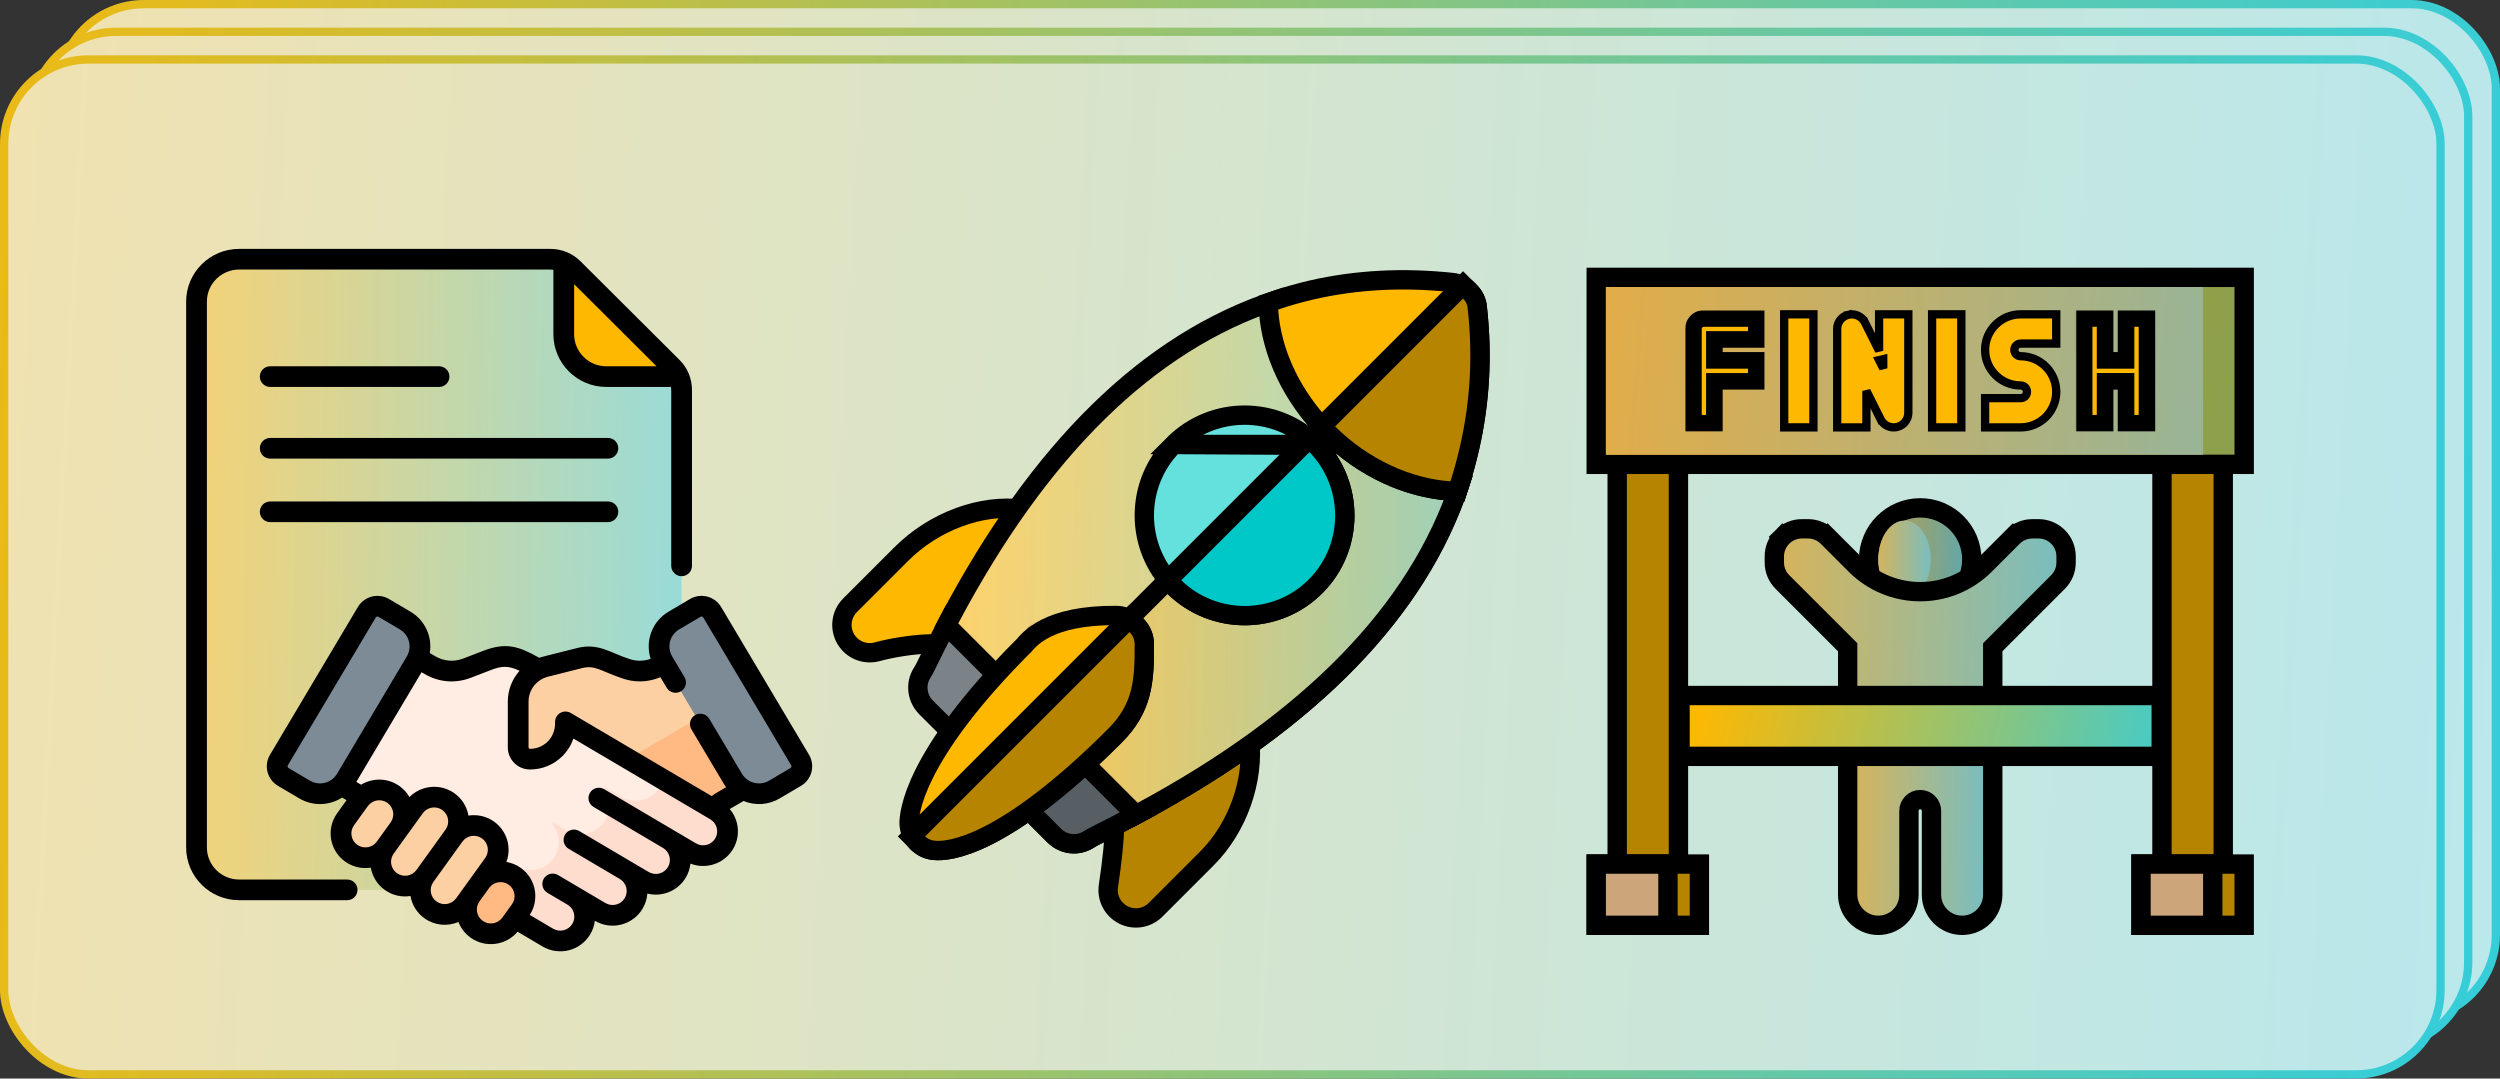 <svg width="904" height="390" viewBox="0 0 904 390" fill="none" xmlns="http://www.w3.org/2000/svg">
<rect x="0" y="0" width="904" height="390" fill="#333333" stroke="none"/>
<rect x="902.5" y="368.5" width="881" height="367" rx="30.5" transform="rotate(-180 902.5 368.5)" fill="#F3F3F3"/>
<rect x="902.5" y="368.5" width="881" height="367" rx="30.5" transform="rotate(-180 902.5 368.5)" fill="url(#paint0_linear_520_25)" fill-opacity="0.3"/>
<rect x="902.5" y="368.5" width="881" height="367" rx="30.5" transform="rotate(-180 902.5 368.5)" stroke="url(#paint1_linear_520_25)" stroke-width="3"/>
<rect x="892.5" y="378.5" width="881" height="367" rx="30.5" transform="rotate(-180 892.5 378.5)" fill="#F3F3F3"/>
<rect x="892.5" y="378.5" width="881" height="367" rx="30.5" transform="rotate(-180 892.5 378.5)" fill="url(#paint2_linear_520_25)" fill-opacity="0.3"/>
<rect x="892.5" y="378.5" width="881" height="367" rx="30.5" transform="rotate(-180 892.5 378.5)" stroke="url(#paint3_linear_520_25)" stroke-width="3"/>
<rect x="882.5" y="388.5" width="881" height="367" rx="30.5" transform="rotate(-180 882.5 388.5)" fill="#F3F3F3"/>
<rect x="882.5" y="388.5" width="881" height="367" rx="30.5" transform="rotate(-180 882.5 388.5)" fill="url(#paint4_linear_520_25)" fill-opacity="0.3"/>
<rect x="882.5" y="388.5" width="881" height="367" rx="30.5" transform="rotate(-180 882.5 388.5)" stroke="url(#paint5_linear_520_25)" stroke-width="3"/>
<path fill-rule="evenodd" clip-rule="evenodd" d="M71.046 109.047C71.046 100.582 77.934 93.721 86.432 93.721H199.033C202.125 93.721 205.09 94.944 207.275 97.121L243.065 132.771C245.251 134.948 246.479 137.901 246.479 140.981V306.465C246.479 314.929 239.59 321.79 231.093 321.79H86.432C77.934 321.79 71.046 314.929 71.046 306.465V109.047Z" fill="#E7ECF1"/>
<path fill-rule="evenodd" clip-rule="evenodd" d="M71.046 109.047C71.046 100.582 77.934 93.721 86.432 93.721H199.033C202.125 93.721 205.09 94.944 207.275 97.121L243.065 132.771C245.251 134.948 246.479 137.901 246.479 140.981V306.465C246.479 314.929 239.59 321.79 231.093 321.79H86.432C77.934 321.79 71.046 314.929 71.046 306.465V109.047Z" fill="url(#paint6_linear_520_25)" fill-opacity="0.5"/>
<path d="M243.065 132.77L207.275 97.121C206.279 96.128 205.12 95.337 203.861 94.767V120.845C203.861 129.309 210.75 136.171 219.247 136.171H245.429C244.856 134.918 244.061 133.763 243.065 132.77Z" fill="#FFB800"/>
<path d="M258.767 293.058L203.81 260.641C200.992 258.978 200.061 255.354 201.731 252.546C201.731 252.546 203.089 250.263 204.543 247.818L193.424 241.266C186.09 237.074 182.66 236.299 176.043 238.847L168.831 241.624C164.443 243.314 159.518 242.906 155.47 240.517L136.167 229.181L108.752 275.275L133.469 289.806C135.143 290.795 136.613 292.09 137.802 293.625L146.13 304.384C150.731 309.744 160.225 316.696 166.315 320.29L198.104 339.049C202.3 341.525 207.717 340.144 210.203 335.964C212.688 331.785 211.302 326.389 207.106 323.913L217.038 329.774C221.234 332.25 226.651 330.869 229.136 326.69C231.622 322.51 230.236 317.115 226.04 314.639L232.661 318.546C236.857 321.022 242.274 319.641 244.76 315.462C247.245 311.282 245.859 305.887 241.663 303.411L249.766 308.192C253.961 310.668 259.378 309.287 261.863 305.108C264.348 300.929 262.962 295.534 258.767 293.058Z" fill="#FFECE3"/>
<path d="M258.767 293.058L239.828 281.887C239.411 283.501 238.607 285.063 237.295 286.42C233.936 289.894 228.543 290.459 224.377 288.001L218.99 284.822C218.798 284.709 218.553 284.743 218.4 284.905C218.243 285.07 218.231 285.32 218.362 285.505C220.617 288.7 220.93 293.04 218.802 296.618C215.908 301.485 209.599 303.093 204.713 300.209L200.481 297.693C200.314 297.594 200.1 297.625 199.968 297.768C199.834 297.914 199.828 298.132 199.948 298.29C202.432 301.556 202.814 306.137 200.51 309.855C197.543 314.646 191.149 316.017 186.287 313.148L182.811 311.097C182.121 310.69 181.255 310.725 180.6 311.186C179.945 311.647 179.621 312.45 179.782 313.232C180.276 315.635 179.914 318.219 178.56 320.495C177.402 322.441 175.694 323.856 173.754 324.681L197.905 338.933C202.163 341.446 207.844 340.109 210.287 335.821C212.656 331.663 211.253 326.363 207.106 323.915L216.838 329.659C221.097 332.172 226.778 330.834 229.221 326.546C231.59 322.387 230.187 317.088 226.04 314.64L232.462 318.43C236.72 320.943 242.401 319.606 244.844 315.318C247.213 311.16 245.811 305.859 241.663 303.412L249.567 308.076C253.825 310.589 259.505 309.252 261.948 304.964C264.316 300.805 262.914 295.505 258.767 293.058Z" fill="#FFDDCE"/>
<path d="M254.007 231.935L239.182 240.518C235.134 242.907 230.21 243.314 225.821 241.625L217.688 238.442C215.144 237.447 212.351 237.271 209.701 237.939L197.24 241.08C191.439 242.543 187.376 247.742 187.376 253.702V270.272C187.376 272.614 189.282 274.52 191.634 274.521C198.726 274.526 204.477 268.8 204.477 261.737V261.035L257.817 292.499C258.805 291.45 259.937 290.544 261.184 289.808L281.423 278.03L254.007 231.935Z" fill="#FCD0A3"/>
<path d="M261.915 245.23L259.065 255.759L227.131 274.398L257.816 292.498C258.804 291.45 259.937 290.543 261.183 289.807L281.422 278.029L261.915 245.23Z" fill="#FFB983"/>
<path d="M144.301 299.569L139.3 306.507C136.456 310.452 130.941 311.354 126.98 308.522C123.02 305.69 122.114 300.196 124.957 296.251L129.958 289.312C132.801 285.367 138.317 284.465 142.278 287.297C146.238 290.129 147.144 295.624 144.301 299.569Z" fill="#FCD0A3"/>
<path d="M164.162 302.167L153.643 316.763C150.799 320.708 145.283 321.61 141.323 318.778C137.362 315.946 136.456 310.452 139.3 306.507L149.82 291.911C152.663 287.966 158.179 287.064 162.139 289.896C166.1 292.728 167.006 298.222 164.162 302.167Z" fill="#FCD0A3"/>
<path d="M178.505 312.424L167.985 327.02C165.142 330.965 159.626 331.867 155.666 329.035C151.705 326.203 150.799 320.708 153.643 316.763L164.162 302.168C167.006 298.223 172.522 297.321 176.482 300.153C180.443 302.985 181.348 308.479 178.505 312.424Z" fill="#FCD0A3"/>
<path d="M188.173 329.166L184.675 334.02C181.831 337.965 176.316 338.867 172.355 336.035C168.395 333.203 167.489 327.709 170.332 323.764L173.83 318.91C176.674 314.965 182.19 314.063 186.15 316.895C190.11 319.727 191.016 325.221 188.173 329.166Z" fill="#FFB983"/>
<path d="M146.5 224.389L138.768 219.826C136.641 218.571 133.895 219.271 132.635 221.39L100.846 274.838C99.586 276.957 100.289 279.692 102.416 280.947L110.149 285.509C115.335 288.57 122.03 286.863 125.102 281.697L150.328 239.284C153.4 234.118 151.687 227.449 146.5 224.389Z" fill="#7C8B96"/>
<path d="M251.406 219.826L243.674 224.389C238.487 227.449 236.774 234.118 239.846 239.284L265.072 281.697C268.144 286.863 274.839 288.57 280.026 285.509L287.758 280.947C289.885 279.692 290.588 276.956 289.328 274.838L257.539 221.39C256.279 219.271 253.533 218.571 251.406 219.826Z" fill="#7C8B96"/>
<path d="M219.823 158.363H97.707C95.635 158.363 93.956 160.036 93.956 162.1C93.956 164.164 95.635 165.836 97.707 165.836H219.823C221.895 165.836 223.575 164.164 223.575 162.1C223.575 160.036 221.895 158.363 219.823 158.363Z" fill="black"/>
<path d="M97.707 139.917H158.765C160.837 139.917 162.516 138.245 162.516 136.181C162.516 134.117 160.837 132.444 158.765 132.444H97.707C95.635 132.444 93.956 134.117 93.956 136.181C93.956 138.245 95.635 139.917 97.707 139.917Z" fill="black"/>
<path d="M219.823 181.329H97.707C95.635 181.329 93.956 183.002 93.956 185.066C93.956 187.129 95.635 188.802 97.707 188.802H219.823C221.895 188.802 223.575 187.129 223.575 185.066C223.574 183.002 221.895 181.329 219.823 181.329Z" fill="black"/>
<path d="M125.524 318.038H86.444C80.03 318.038 74.811 312.84 74.811 306.451V109.06C74.811 102.671 80.03 97.473 86.444 97.473H199.031C199.394 97.473 199.752 97.506 200.106 97.553V120.857C200.106 131.367 208.691 139.917 219.242 139.917H242.637C242.685 140.271 242.718 140.627 242.718 140.99V204.619C242.718 206.683 244.397 208.356 246.469 208.356C248.541 208.356 250.22 206.683 250.22 204.619V140.99C250.22 136.891 248.618 133.038 245.708 130.139L209.923 94.495C207.014 91.596 203.145 90 199.031 90H86.444C75.892 90 67.309 98.551 67.309 109.06V306.451C67.309 316.961 75.893 325.511 86.444 325.511H125.524C127.596 325.511 129.276 323.838 129.276 321.775C129.276 319.711 127.596 318.038 125.524 318.038ZM237.413 132.445H219.242C212.828 132.445 207.609 127.246 207.609 120.857V102.758L237.413 132.445Z" fill="black"/>
<path d="M292.54 272.924L260.755 219.485C258.439 215.588 253.398 214.301 249.484 216.61L241.753 221.172C235.752 224.714 233.215 231.88 235.276 238.23C232.671 239.17 229.815 239.155 227.186 238.143C221.082 236.23 216.441 232.382 208.776 234.312C195.762 237.613 196.158 237.448 194.98 237.85C187.36 233.528 182.78 232.242 174.69 235.359L167.48 238.136C164.141 239.421 160.463 239.116 157.378 237.295L155.41 236.14C156.37 230.409 153.819 224.361 148.416 221.173C148.416 221.173 148.416 221.173 148.415 221.173L140.685 216.611C136.782 214.308 131.726 215.597 129.414 219.485L97.629 272.924C95.312 276.82 96.601 281.843 100.514 284.151L108.245 288.713C110.584 290.094 113.155 290.75 115.695 290.75C118.527 290.75 121.32 289.933 123.707 288.393L125.319 289.34L121.917 294.059C117.863 299.684 119.151 307.505 124.799 311.543C127.411 313.411 130.692 314.263 134.085 313.733C134.624 316.867 136.348 319.801 139.14 321.799C141.762 323.674 145.028 324.528 148.427 323.994C148.967 327.127 150.691 330.058 153.481 332.054C157.231 334.735 161.894 335.045 165.779 333.392C166.63 335.592 168.107 337.578 170.169 339.053C175.552 342.901 182.966 341.897 187.149 336.912L196.189 342.246C202.167 345.774 209.88 343.813 213.425 337.852C214.331 336.328 214.893 334.667 215.099 332.96L215.119 332.972C221.088 336.493 228.819 334.522 232.355 328.578C233.379 326.856 233.941 324.988 234.077 323.116C239.338 324.434 245.072 322.233 247.976 317.351C248.929 315.75 249.481 314.02 249.663 312.279C255.302 314.483 261.892 312.353 265.077 306.999C266.79 304.119 267.274 300.748 266.441 297.505C265.964 295.65 265.088 293.965 263.885 292.543L268.867 289.643C273.082 291.367 277.892 291.091 281.923 288.713L289.653 284.151C293.566 281.844 294.858 276.822 292.54 272.924ZM112.069 282.284L104.338 277.722C103.994 277.519 103.88 277.075 104.083 276.733L135.869 223.292C136.073 222.948 136.52 222.837 136.862 223.039L144.592 227.601C148.027 229.628 149.102 234.017 147.104 237.376L121.882 279.782C119.869 283.167 115.467 284.289 112.069 282.284ZM129.174 305.473C126.896 303.843 126.375 300.687 128.011 298.417L133.011 291.48C134.604 289.27 137.778 288.665 140.095 290.321C142.368 291.947 142.89 295.112 141.258 297.376L136.258 304.314C134.626 306.579 131.447 307.097 129.174 305.473ZM143.515 315.728C141.242 314.102 140.72 310.937 142.352 308.672L147.352 301.736C147.352 301.736 147.352 301.736 147.352 301.735C147.352 301.735 147.352 301.735 147.353 301.735L152.87 294.079C153.661 292.982 154.833 292.257 156.171 292.038C156.449 291.993 156.727 291.97 157.004 291.97C158.057 291.97 159.081 292.297 159.954 292.92C161.054 293.708 161.783 294.875 162.002 296.208C162.221 297.541 161.907 298.879 161.116 299.975L150.598 314.57C148.963 316.839 145.794 317.359 143.515 315.728ZM157.856 325.983C155.584 324.358 155.062 321.195 156.691 318.931C156.692 318.93 156.693 318.929 156.693 318.928L167.211 304.334C168.842 302.07 172.022 301.55 174.294 303.175C176.568 304.801 177.09 307.966 175.457 310.231L170.784 316.715C170.784 316.715 170.784 316.715 170.784 316.716L164.939 324.825C163.307 327.089 160.131 327.61 157.856 325.983ZM174.544 332.982C172.272 331.357 171.749 328.195 173.378 325.931L176.878 321.074C178.51 318.809 181.689 318.291 183.962 319.915C186.235 321.541 186.757 324.706 185.125 326.971L181.627 331.823C179.995 334.088 176.817 334.608 174.544 332.982ZM258.624 303.191C257.196 305.59 254.077 306.386 251.667 304.965C247.587 302.557 221.268 287.026 218.462 285.37C216.679 284.318 214.379 284.904 213.323 286.68C212.267 288.455 212.855 290.747 214.638 291.799L239.741 306.613L239.741 306.613C242.151 308.035 242.955 311.133 241.522 313.543C240.094 315.944 236.973 316.738 234.565 315.318C225.28 309.839 217.741 305.39 209.448 300.496C207.665 299.444 205.365 300.03 204.309 301.806C203.253 303.581 203.841 305.873 205.624 306.925L224.12 317.84L224.124 317.842C226.536 319.269 227.331 322.365 225.902 324.77C224.474 327.171 221.353 327.966 218.943 326.544L209.017 320.687C209.016 320.686 209.014 320.686 209.013 320.685C209.012 320.684 209.011 320.684 209.01 320.683L201.766 316.408C199.983 315.356 197.683 315.942 196.627 317.718C195.571 319.493 196.159 321.785 197.942 322.837L205.187 327.113C205.188 327.113 205.189 327.114 205.19 327.115C207.6 328.537 208.404 331.634 206.971 334.044C205.543 336.445 202.423 337.24 200.013 335.818L191.561 330.831C195.184 325.262 193.806 317.757 188.337 313.847C186.731 312.699 184.942 311.984 183.113 311.677C185.053 306.509 183.38 300.476 178.669 297.107C175.88 295.112 172.541 294.423 169.389 294.915C168.828 291.648 167.035 288.787 164.329 286.852C159.24 283.214 152.324 283.913 148.052 288.218C147.184 286.699 145.986 285.337 144.47 284.253C140.241 281.23 134.751 281.202 130.564 283.748L128.845 282.738L152.438 243.071L153.561 243.73C158.521 246.657 164.575 247.267 170.185 245.106L177.395 242.33C181.522 240.741 183.797 240.638 187.879 242.556C185.208 245.545 183.623 249.468 183.623 253.697V270.264C183.623 274.664 187.214 278.247 191.629 278.25H191.639C196.067 278.25 200.231 276.533 203.363 273.415C205.189 271.597 206.537 269.43 207.344 267.065C212.188 269.922 252.204 293.525 256.844 296.263C258.011 296.952 258.838 298.052 259.175 299.36C259.511 300.667 259.315 302.028 258.624 303.191ZM285.831 277.722L278.1 282.284C274.701 284.288 270.299 283.166 268.287 279.782L256.466 259.906C255.409 258.131 253.107 257.545 251.326 258.596C249.544 259.647 248.955 261.939 250.011 263.715L261.832 283.591C262.055 283.965 262.296 284.321 262.546 284.668L259.26 286.58C258.595 286.972 257.956 287.404 257.345 287.873L206.384 257.812C203.887 256.34 200.721 258.134 200.721 261.027C200.682 261.25 201.109 265.091 198.059 268.127C196.344 269.834 194.064 270.775 191.639 270.775C191.637 270.775 191.635 270.775 191.633 270.775C191.353 270.775 191.124 270.545 191.124 270.262V253.695C191.124 249.367 194.114 245.716 198.156 244.696L210.616 241.555C215.136 240.417 217.692 242.822 224.461 245.104C229.16 246.915 234.269 246.803 238.805 244.874L241.069 248.681C242.125 250.457 244.426 251.043 246.208 249.992C247.99 248.94 248.579 246.648 247.524 244.872L243.064 237.375C241.047 233.983 242.171 229.611 245.576 227.6L253.307 223.039C253.644 222.839 254.091 222.941 254.3 223.292L286.085 276.732C286.29 277.077 286.177 277.518 285.831 277.722Z" fill="black"/>
<path d="M372.489 189.199L374.714 184.811L369.839 184.148C354.819 182.106 337.682 188.568 325.92 200.332C325.92 200.332 325.92 200.332 325.92 200.332L307.381 218.871C304.168 222.085 303.506 227.058 305.78 231.002C308.017 234.91 312.667 236.879 317.092 235.694L317.093 235.694C322.733 234.182 329.321 233.169 334.919 232.89C337.72 232.75 340.181 232.799 342.101 233.031C343.06 233.147 343.82 233.301 344.388 233.471C344.668 233.556 344.876 233.636 345.024 233.705C345.164 233.77 345.223 233.812 345.227 233.815C345.227 233.815 345.227 233.815 345.227 233.815L348.57 236.368L350.473 232.616L372.489 189.199Z" fill="#FFB800" stroke="black" stroke-width="7"/>
<path d="M451.817 266.67L451.234 261.804L446.821 263.934L403.341 284.909L399.549 286.738L402.04 290.132C402.162 290.298 402.488 290.924 402.732 292.451C402.966 293.912 403.08 295.897 403.033 298.492C402.939 303.677 402.211 310.89 400.807 320.395C400.162 324.731 402.401 328.927 406.233 330.847C410.11 332.803 414.796 332.042 417.86 328.977L436.399 310.438C447.611 299.227 453.667 282.124 451.817 266.67Z" fill="#B78400" stroke="black" stroke-width="7"/>
<path d="M413.059 293.378L414.918 292.375L414.898 290.263L414.713 271.538L414.699 270.108L413.688 269.097L367.339 222.748L366.299 221.708L364.828 221.723L346.473 221.909L344.379 221.93L343.408 223.786C339.218 231.793 337.07 236.182 335.77 238.864C335.698 239.012 335.63 239.154 335.564 239.29C334.397 241.697 334.087 242.338 333.511 243.186L333.485 243.223L333.461 243.261C330.864 247.302 331.613 252.542 334.857 255.786L381.207 302.135C384.573 305.501 389.724 306.106 393.731 303.532L393.769 303.508L393.807 303.482C394.652 302.908 395.394 302.537 397.709 301.38C397.901 301.284 398.104 301.183 398.318 301.076C401.034 299.717 405.377 297.522 413.059 293.378Z" fill="#7C8388" stroke="black" stroke-width="7"/>
<path d="M413.058 293.377L414.917 292.375L414.896 290.262L414.71 271.537L414.696 270.107L413.685 269.097L390.79 246.201L388.315 243.726L385.84 246.201L358.03 274.009L355.555 276.484L358.03 278.959L381.206 302.135C384.572 305.501 389.722 306.105 393.73 303.531L393.768 303.507L393.806 303.481C394.65 302.907 395.392 302.536 397.708 301.379C397.9 301.283 398.102 301.182 398.317 301.075C401.033 299.717 405.375 297.521 413.058 293.377Z" fill="#575F64" stroke="black" stroke-width="7"/>
<path d="M408.922 292.771L410.765 294.615L413.059 293.376C473.931 260.513 512.594 220.999 527.81 175.156L528.491 173.106L526.964 171.579L496.189 140.802L496.181 140.795L464.664 109.463L463.139 107.947L461.098 108.622C415.053 123.842 375.813 162.615 343.415 223.769L342.205 226.054L344.033 227.883L408.922 292.771Z" fill="#FAECD8"/>
<path d="M408.922 292.771L410.765 294.615L413.059 293.376C473.931 260.513 512.594 220.999 527.81 175.156L528.491 173.106L526.964 171.579L496.189 140.802L496.181 140.795L464.664 109.463L463.139 107.947L461.098 108.622C415.053 123.842 375.813 162.615 343.415 223.769L342.205 226.054L344.033 227.883L408.922 292.771Z" fill="url(#paint7_linear_520_25)" fill-opacity="0.5"/>
<path d="M408.922 292.771L410.765 294.615L413.059 293.376C473.931 260.513 512.594 220.999 527.81 175.156L528.491 173.106L526.964 171.579L496.189 140.802L496.181 140.795L464.664 109.463L463.139 107.947L461.098 108.622C415.053 123.842 375.813 162.615 343.415 223.769L342.205 226.054L344.033 227.883L408.922 292.771Z" stroke="black" stroke-width="7"/>
<path d="M408.922 292.772L410.766 294.616L413.06 293.377C473.932 260.514 512.595 221 527.811 175.155L528.492 173.105L526.964 171.578L496.189 140.802L493.714 138.328L491.24 140.802L376.57 255.47L374.095 257.945L376.57 260.42L408.922 292.772Z" fill="#F4D7AF"/>
<path d="M408.922 292.772L410.766 294.616L413.06 293.377C473.932 260.514 512.595 221 527.811 175.155L528.492 173.105L526.964 171.578L496.189 140.802L493.714 138.328L491.24 140.802L376.57 255.47L374.095 257.945L376.57 260.42L408.922 292.772Z" fill="url(#paint8_linear_520_25)" fill-opacity="0.5"/>
<path d="M408.922 292.772L410.766 294.616L413.06 293.377C473.932 260.514 512.595 221 527.811 175.155L528.492 173.105L526.964 171.578L496.189 140.802L493.714 138.328L491.24 140.802L376.57 255.47L374.095 257.945L376.57 260.42L408.922 292.772Z" stroke="black" stroke-width="7"/>
<path d="M475.999 161.029L476.017 161.048C489.757 175.196 489.77 197.965 475.702 212.031C461.635 226.098 438.868 226.085 424.718 212.345L424.7 212.327L424.682 212.309L424.404 212.031C424.403 212.031 424.403 212.031 424.403 212.031C410.244 197.873 410.245 174.892 424.403 160.733L475.999 161.029ZM475.999 161.029L475.981 161.011M475.999 161.029L475.981 161.011M475.981 161.011L475.703 160.733M475.981 161.011L475.703 160.733M475.703 160.733C461.544 146.574 438.563 146.572 424.403 160.733L475.703 160.733Z" fill="#64E1DC" stroke="black" stroke-width="7"/>
<path d="M424.718 212.344C438.867 226.084 461.635 226.097 475.702 212.03C489.77 197.964 489.757 175.195 476.017 161.047L473.542 158.499L471.031 161.01L424.681 207.358L422.17 209.87L424.718 212.344Z" fill="#00C8C8" stroke="black" stroke-width="7"/>
<path d="M524.238 177.543L526.985 177.741L527.823 175.117C529.251 170.645 530.388 166.286 531.42 161.871L531.422 161.862L531.425 161.852C535.122 145.641 536.168 128.675 534.186 111.158C534.015 108.928 533.006 107.065 531.702 105.685C530.107 103.611 527.661 102.43 525.246 102.163L525.236 102.162C507.641 100.268 490.656 101.115 474.396 104.824L474.387 104.826L474.377 104.828C469.929 105.868 465.451 107.106 461.046 108.638L458.531 109.513L458.704 112.171C459.692 127.386 467.068 143.458 480.022 156.412L480.301 156.69L480.31 156.7L480.32 156.709C493.202 169.397 509.172 176.461 524.238 177.543Z" fill="#FFB800" stroke="black" stroke-width="7"/>
<path d="M524.239 177.543L526.986 177.741L527.824 175.117C529.252 170.645 530.389 166.286 531.421 161.871L531.423 161.862L531.425 161.852C535.123 145.64 536.167 128.675 534.187 111.156C534.005 108.82 532.907 106.883 531.507 105.483L529.032 103.008L526.557 105.483L480.301 151.741L477.808 154.234L480.32 156.709C493.203 169.397 509.173 176.46 524.239 177.543Z" fill="#B78400" stroke="black" stroke-width="7"/>
<path d="M413.784 232.614L413.783 232.524L413.778 232.435C413.639 230.05 412.669 227.928 411.077 226.26C409.403 224.144 406.744 222.562 403.719 222.557C391.266 222.462 383.32 224.615 378.177 227.206C375.602 228.504 373.78 229.886 372.482 231.083C371.837 231.678 371.338 232.211 370.962 232.632C370.824 232.786 370.694 232.935 370.595 233.049C370.564 233.084 370.537 233.116 370.512 233.143C370.409 233.261 370.369 233.305 370.36 233.315C370.357 233.317 370.357 233.318 370.358 233.317C329.85 273.825 328.732 294.409 328.732 297.712V297.804L328.737 297.895C328.87 300.428 329.824 302.852 331.703 304.729C331.708 304.734 331.714 304.74 331.722 304.748C331.821 304.849 332.153 305.188 332.698 305.479C334.172 306.688 335.999 307.365 337.854 307.503C342.943 308.03 362.778 306.414 403.118 266.075C408.065 261.128 410.837 256.211 412.292 250.637C413.709 245.212 413.831 239.314 413.784 232.614Z" fill="#FFB800" stroke="black" stroke-width="7"/>
<path d="M413.784 232.614L413.783 232.524L413.778 232.434C413.634 229.965 412.599 227.779 410.909 226.086L408.434 223.607L405.957 226.084L332.076 299.965L329.601 302.44L332.076 304.915C333.64 306.479 335.729 307.344 337.856 307.502C342.944 308.03 362.779 306.413 403.118 266.074C408.065 261.128 410.837 256.21 412.293 250.637C413.71 245.212 413.831 239.313 413.784 232.614Z" fill="#B78400" stroke="black" stroke-width="7"/>
<path d="M694.349 220.946C704.651 220.946 713.002 212.594 713.002 202.292C713.002 191.99 704.651 183.639 694.349 183.639C684.047 183.639 675.695 191.99 675.695 202.292C675.695 212.594 684.047 220.946 694.349 220.946Z" fill="#7E848D"/>
<path d="M694.349 220.946C704.651 220.946 713.002 212.594 713.002 202.292C713.002 191.99 704.651 183.639 694.349 183.639C684.047 183.639 675.695 191.99 675.695 202.292C675.695 212.594 684.047 220.946 694.349 220.946Z" fill="url(#paint9_linear_520_25)" fill-opacity="0.5"/>
<path d="M694.349 220.946C704.651 220.946 713.002 212.594 713.002 202.292C713.002 191.99 704.651 183.639 694.349 183.639C684.047 183.639 675.695 191.99 675.695 202.292C675.695 212.594 684.047 220.946 694.349 220.946Z" stroke="black" stroke-width="7"/>
<path d="M688.666 216.321C693.897 216.321 698.137 210.041 698.137 202.293C698.137 194.545 693.897 188.265 688.666 188.265C683.436 188.265 679.195 194.545 679.195 202.293C679.195 210.041 683.436 216.321 688.666 216.321Z" fill="#A8B0BC"/>
<path d="M688.666 216.321C693.897 216.321 698.137 210.041 698.137 202.293C698.137 194.545 693.897 188.265 688.666 188.265C683.436 188.265 679.195 194.545 679.195 202.293C679.195 210.041 683.436 216.321 688.666 216.321Z" fill="url(#paint10_linear_520_25)" fill-opacity="0.5"/>
<path d="M720.579 270.483V266.983H717.079H671.618H668.118V270.483V323.521C668.118 329.64 673.076 334.597 679.195 334.597C685.314 334.597 690.272 329.64 690.272 323.521V293.214C690.272 290.96 692.095 289.137 694.348 289.137C696.602 289.137 698.425 290.96 698.425 293.214V323.521C698.425 329.64 703.383 334.597 709.502 334.597C715.621 334.597 720.579 329.64 720.579 323.521V270.483Z" fill="#A8B0BC"/>
<path d="M720.579 270.483V266.983H717.079H671.618H668.118V270.483V323.521C668.118 329.64 673.076 334.597 679.195 334.597C685.314 334.597 690.272 329.64 690.272 323.521V293.214C690.272 290.96 692.095 289.137 694.348 289.137C696.602 289.137 698.425 290.96 698.425 293.214V323.521C698.425 329.64 703.383 334.597 709.502 334.597C715.621 334.597 720.579 329.64 720.579 323.521V270.483Z" fill="url(#paint11_linear_520_25)" fill-opacity="0.5"/>
<path d="M720.579 270.483V266.983H717.079H671.618H668.118V270.483V323.521C668.118 329.64 673.076 334.597 679.195 334.597C685.314 334.597 690.272 329.64 690.272 323.521V293.214C690.272 290.96 692.095 289.137 694.348 289.137C696.602 289.137 698.425 290.96 698.425 293.214V323.521C698.425 329.64 703.383 334.597 709.502 334.597C715.621 334.597 720.579 329.64 720.579 323.521V270.483Z" stroke="black" stroke-width="7"/>
<path d="M668.118 255.33V258.83H671.618H717.079H720.579V255.33V234.049L744.178 210.45C746.046 208.582 747.097 206.048 747.097 203.403V201.183C747.097 198.537 746.046 196.003 744.178 194.135C742.31 192.267 739.776 191.216 737.131 191.216H734.911C732.265 191.216 729.731 192.267 727.863 194.135L730.285 196.557L727.863 194.135L717.741 204.258C711.536 210.462 703.122 213.946 694.348 213.946C685.574 213.946 677.16 210.462 670.956 204.258L660.834 194.135L658.359 196.61L660.834 194.135C658.966 192.267 656.431 191.216 653.786 191.216H651.566C648.921 191.216 646.387 192.267 644.519 194.135L646.994 196.61L644.519 194.135C642.651 196.003 641.6 198.537 641.6 201.183V203.403C641.6 206.048 642.651 208.582 644.519 210.45L668.118 234.049V255.33Z" fill="#A8B0BC"/>
<path d="M668.118 255.33V258.83H671.618H717.079H720.579V255.33V234.049L744.178 210.45C746.046 208.582 747.097 206.048 747.097 203.403V201.183C747.097 198.537 746.046 196.003 744.178 194.135C742.31 192.267 739.776 191.216 737.131 191.216H734.911C732.265 191.216 729.731 192.267 727.863 194.135L730.285 196.557L727.863 194.135L717.741 204.258C711.536 210.462 703.122 213.946 694.348 213.946C685.574 213.946 677.16 210.462 670.956 204.258L660.834 194.135L658.359 196.61L660.834 194.135C658.966 192.267 656.431 191.216 653.786 191.216H651.566C648.921 191.216 646.387 192.267 644.519 194.135L646.994 196.61L644.519 194.135C642.651 196.003 641.6 198.537 641.6 201.183V203.403C641.6 206.048 642.651 208.582 644.519 210.45L668.118 234.049V255.33Z" fill="url(#paint12_linear_520_25)" fill-opacity="0.5"/>
<path d="M668.118 255.33V258.83H671.618H717.079H720.579V255.33V234.049L744.178 210.45C746.046 208.582 747.097 206.048 747.097 203.403V201.183C747.097 198.537 746.046 196.003 744.178 194.135C742.31 192.267 739.776 191.216 737.131 191.216H734.911C732.265 191.216 729.731 192.267 727.863 194.135L730.285 196.557L727.863 194.135L717.741 204.258C711.536 210.462 703.122 213.946 694.348 213.946C685.574 213.946 677.16 210.462 670.956 204.258L660.834 194.135L658.359 196.61L660.834 194.135C658.966 192.267 656.431 191.216 653.786 191.216H651.566C648.921 191.216 646.387 192.267 644.519 194.135L646.994 196.61L644.519 194.135C642.651 196.003 641.6 198.537 641.6 201.183V203.403C641.6 206.048 642.651 208.582 644.519 210.45L668.118 234.049V255.33Z" stroke="black" stroke-width="7"/>
<path d="M588.274 160.909H584.774V164.409V315.944V319.444H588.274H603.428H606.928V315.944V164.409V160.909H603.428H588.274Z" fill="#B78400" stroke="black" stroke-width="7"/>
<path d="M785.27 160.909H781.77V164.409V315.944V319.444H785.27H800.423H803.923V315.944V164.409V160.909H800.423H785.27Z" fill="#B78400" stroke="black" stroke-width="7"/>
<path d="M580.697 100.295H577.197V103.795V164.409V167.909H580.697H808H811.5V164.409V103.795V100.295H808H580.697Z" fill="#B78400"/>
<path d="M580.697 100.295H577.197V103.795V164.409V167.909H580.697H808H811.5V164.409V103.795V100.295H808H580.697Z" fill="url(#paint13_linear_520_25)" fill-opacity="0.4"/>
<path d="M580.697 100.295H577.197V103.795V164.409V167.909H580.697H808H811.5V164.409V103.795V100.295H808H580.697Z" stroke="black" stroke-width="7"/>
<path d="M580.697 103.795H796.634V164.409H580.697V103.795Z" fill="#CDA57A"/>
<path d="M580.697 103.795H796.634V164.409H580.697V103.795Z" fill="url(#paint14_linear_520_25)" fill-opacity="0.4"/>
<mask id="path-41-outside-1_520_25" maskUnits="userSpaceOnUse" x="609.342" y="112.16" width="29" height="44" fill="black">
<rect fill="white" x="609.342" y="112.16" width="29" height="44"/>
<path fill-rule="evenodd" clip-rule="evenodd" d="M612.342 118.949V153.044H619.919V137.89H635.072V130.313H619.919V122.737H635.072V115.16H616.13C614.035 115.16 612.342 116.857 612.342 118.949Z"/>
</mask>
<path fill-rule="evenodd" clip-rule="evenodd" d="M612.342 118.949V153.044H619.919V137.89H635.072V130.313H619.919V122.737H635.072V115.16H616.13C614.035 115.16 612.342 116.857 612.342 118.949Z" fill="#FFB800"/>
<path d="M612.342 153.044H609.342V156.044H612.342V153.044ZM619.919 153.044V156.044H622.919V153.044H619.919ZM619.919 137.89V134.89H616.919V137.89H619.919ZM635.072 137.89V140.89H638.072V137.89H635.072ZM635.072 130.313H638.072V127.313H635.072V130.313ZM619.919 130.313H616.919V133.313H619.919V130.313ZM619.919 122.737V119.737H616.919V122.737H619.919ZM635.072 122.737V125.737H638.072V122.737H635.072ZM635.072 115.16H638.072V112.16H635.072V115.16ZM615.342 153.044V118.949H609.342V153.044H615.342ZM619.919 150.044H612.342V156.044H619.919V150.044ZM616.919 137.89V153.044H622.919V137.89H616.919ZM635.072 134.89H619.919V140.89H635.072V134.89ZM632.072 130.313V137.89H638.072V130.313H632.072ZM619.919 133.313H635.072V127.313H619.919V133.313ZM616.919 122.737V130.313H622.919V122.737H616.919ZM635.072 119.737H619.919V125.737H635.072V119.737ZM632.072 115.16V122.737H638.072V115.16H632.072ZM616.13 118.16H635.072V112.16H616.13V118.16ZM615.342 118.949C615.342 118.512 615.694 118.16 616.13 118.16V112.16C612.376 112.16 609.342 115.202 609.342 118.949H615.342Z" fill="black" mask="url(#path-41-outside-1_520_25)"/>
<path d="M646.66 113.659H645.16V115.159V153.043V154.543H646.66H654.237H655.737V153.043V115.159V113.659H654.237H646.66Z" fill="#FFB800" stroke="black" stroke-width="3"/>
<path d="M673.401 154.543H674.901V153.043V141.351L680.033 151.617L681.375 150.948L680.034 151.619L680.033 151.618C680.945 153.446 682.802 154.543 684.766 154.543C685.171 154.543 685.578 154.495 685.976 154.401C688.367 153.84 690.054 151.708 690.054 149.255V115.159V113.659H688.554H680.978H679.478V115.159V126.852L674.345 116.585L673.003 117.254L674.345 116.583L674.345 116.584C673.248 114.386 670.771 113.241 668.4 113.802L668.745 115.261L668.403 113.801C666.011 114.362 664.324 116.494 664.324 118.948V153.043V154.543H665.824H673.401ZM680.978 133.207V129.852L679.478 130.206L680.978 133.207Z" fill="#FFB800" stroke="black" stroke-width="3"/>
<path d="M700.143 113.659H698.643V115.159V153.043V154.543H700.143H707.719H709.219V153.043V115.159V113.659H707.719H700.143Z" fill="#FFB800" stroke="black" stroke-width="3"/>
<path d="M717.808 153.043V154.543H719.308H730.673C737.767 154.543 743.538 148.772 743.538 141.678C743.538 134.583 737.767 128.813 730.673 128.813C729.411 128.813 728.384 127.784 728.384 126.524C728.384 125.264 729.411 124.236 730.673 124.236H742.038H743.538V122.736V115.159V113.659H742.038H730.673C723.578 113.659 717.808 119.43 717.808 126.524C717.808 133.619 723.578 139.389 730.673 139.389C731.935 139.389 732.961 140.418 732.961 141.678C732.961 142.938 731.935 143.966 730.673 143.966H719.308H717.808V145.466V153.043Z" fill="#FFB800" stroke="black" stroke-width="3"/>
<mask id="path-47-outside-2_520_25" maskUnits="userSpaceOnUse" x="750.625" y="112.159" width="29" height="44" fill="black">
<rect fill="white" x="750.625" y="112.159" width="29" height="44"/>
<path fill-rule="evenodd" clip-rule="evenodd" d="M753.625 115.159H761.202V130.313H768.778V115.159H776.355V153.043H768.778V137.889H761.202V153.043H753.625V115.159Z"/>
</mask>
<path fill-rule="evenodd" clip-rule="evenodd" d="M753.625 115.159H761.202V130.313H768.778V115.159H776.355V153.043H768.778V137.889H761.202V153.043H753.625V115.159Z" fill="#FFB800"/>
<path d="M761.202 115.159H764.202V112.159H761.202V115.159ZM753.625 115.159V112.159H750.625V115.159H753.625ZM761.202 130.313H758.202V133.313H761.202V130.313ZM768.778 130.313V133.313H771.778V130.313H768.778ZM768.778 115.159V112.159H765.778V115.159H768.778ZM776.355 115.159H779.355V112.159H776.355V115.159ZM776.355 153.043V156.043H779.355V153.043H776.355ZM768.778 153.043H765.778V156.043H768.778V153.043ZM768.778 137.889H771.778V134.889H768.778V137.889ZM761.202 137.889V134.889H758.202V137.889H761.202ZM761.202 153.043V156.043H764.202V153.043H761.202ZM753.625 153.043H750.625V156.043H753.625V153.043ZM761.202 112.159H753.625V118.159H761.202V112.159ZM764.202 130.313V115.159H758.202V130.313H764.202ZM761.202 133.313H768.778V127.313H761.202V133.313ZM765.778 115.159V130.313H771.778V115.159H765.778ZM776.355 112.159H768.778V118.159H776.355V112.159ZM779.355 153.043V115.159H773.355V153.043H779.355ZM768.778 156.043H776.355V150.043H768.778V156.043ZM765.778 137.889V153.043H771.778V137.889H765.778ZM768.778 134.889H761.202V140.889H768.778V134.889ZM764.202 153.043V137.889H758.202V153.043H764.202ZM753.625 156.043H761.202V150.043H753.625V156.043ZM750.625 115.159V153.043H756.625V115.159H750.625Z" fill="black" mask="url(#path-47-outside-2_520_25)"/>
<path d="M580.697 312.443H577.197V315.943V331.097V334.597H580.697H611.004H614.504V331.097V315.943V312.443H611.004H580.697Z" fill="#B78400" stroke="black" stroke-width="7"/>
<path d="M580.697 312.443H577.197V315.943V331.097V334.597H580.697H599.639H603.139V331.097V315.943V312.443H599.639H580.697Z" fill="#CDA57A" stroke="black" stroke-width="7"/>
<path d="M777.692 312.443H774.192V315.943V331.097V334.597H777.692H807.999H811.499V331.097V315.943V312.443H807.999H777.692Z" fill="#B78400" stroke="black" stroke-width="7"/>
<path d="M777.692 312.443H774.192V315.943V331.097V334.597H777.692H796.634H800.134V331.097V315.943V312.443H796.634H777.692Z" fill="#CDA57A" stroke="black" stroke-width="7"/>
<path d="M611 251.5H607.5V255V270V273.5H611H778H781.5V270V255V251.5H778H611Z" fill="#FFB800"/>
<path d="M611 251.5H607.5V255V270V273.5H611H778H781.5V270V255V251.5H778H611Z" fill="url(#paint15_linear_520_25)"/>
<path d="M611 251.5H607.5V255V270V273.5H611H778H781.5V270V255V251.5H778H611Z" stroke="black" stroke-width="7"/>
<defs>
<linearGradient id="paint0_linear_520_25" x1="901.008" y1="588.007" x2="1889.98" y2="641.708" gradientUnits="userSpaceOnUse">
<stop stop-color="#36CDD8"/>
<stop offset="1" stop-color="#FFB800"/>
</linearGradient>
<linearGradient id="paint1_linear_520_25" x1="901.008" y1="588.007" x2="1889.98" y2="641.708" gradientUnits="userSpaceOnUse">
<stop stop-color="#36CDD8"/>
<stop offset="1" stop-color="#FFB800"/>
</linearGradient>
<linearGradient id="paint2_linear_520_25" x1="891.008" y1="598.007" x2="1879.98" y2="651.708" gradientUnits="userSpaceOnUse">
<stop stop-color="#36CDD8"/>
<stop offset="1" stop-color="#FFB800"/>
</linearGradient>
<linearGradient id="paint3_linear_520_25" x1="891.008" y1="598.007" x2="1879.98" y2="651.708" gradientUnits="userSpaceOnUse">
<stop stop-color="#36CDD8"/>
<stop offset="1" stop-color="#FFB800"/>
</linearGradient>
<linearGradient id="paint4_linear_520_25" x1="881.008" y1="608.007" x2="1869.98" y2="661.708" gradientUnits="userSpaceOnUse">
<stop stop-color="#36CDD8"/>
<stop offset="1" stop-color="#FFB800"/>
</linearGradient>
<linearGradient id="paint5_linear_520_25" x1="881.008" y1="608.007" x2="1869.98" y2="661.708" gradientUnits="userSpaceOnUse">
<stop stop-color="#36CDD8"/>
<stop offset="1" stop-color="#FFB800"/>
</linearGradient>
<linearGradient id="paint6_linear_520_25" x1="70.452" y1="228.101" x2="267.236" y2="231.541" gradientUnits="userSpaceOnUse">
<stop stop-color="#FFB800"/>
<stop offset="1" stop-color="#36CDD8"/>
</linearGradient>
<linearGradient id="paint7_linear_520_25" x1="345.905" y1="217.031" x2="545.505" y2="221.558" gradientUnits="userSpaceOnUse">
<stop stop-color="#FFB800"/>
<stop offset="1" stop-color="#36CDD8"/>
</linearGradient>
<linearGradient id="paint8_linear_520_25" x1="378.553" y1="229.903" x2="541.665" y2="233.57" gradientUnits="userSpaceOnUse">
<stop stop-color="#FFB800"/>
<stop offset="1" stop-color="#36CDD8"/>
</linearGradient>
<linearGradient id="paint9_linear_520_25" x1="679.093" y1="204.996" x2="713.081" y2="205.768" gradientUnits="userSpaceOnUse">
<stop stop-color="#FFB800"/>
<stop offset="1" stop-color="#36CDD8"/>
</linearGradient>
<linearGradient id="paint10_linear_520_25" x1="679.131" y1="204.796" x2="700.38" y2="205.122" gradientUnits="userSpaceOnUse">
<stop stop-color="#FFB800"/>
<stop offset="1" stop-color="#36CDD8"/>
</linearGradient>
<linearGradient id="paint11_linear_520_25" x1="671.464" y1="306.198" x2="722.458" y2="307.067" gradientUnits="userSpaceOnUse">
<stop stop-color="#FFB800"/>
<stop offset="1" stop-color="#36CDD8"/>
</linearGradient>
<linearGradient id="paint12_linear_520_25" x1="644.766" y1="230.43" x2="755.134" y2="234.506" gradientUnits="userSpaceOnUse">
<stop stop-color="#FFB800"/>
<stop offset="1" stop-color="#36CDD8"/>
</linearGradient>
<linearGradient id="paint13_linear_520_25" x1="579.928" y1="139.509" x2="833.132" y2="161.089" gradientUnits="userSpaceOnUse">
<stop stop-color="#FFB800"/>
<stop offset="1" stop-color="#36CDD8"/>
</linearGradient>
<linearGradient id="paint14_linear_520_25" x1="579.966" y1="139.509" x2="820.679" y2="158.999" gradientUnits="userSpaceOnUse">
<stop stop-color="#FFB800"/>
<stop offset="1" stop-color="#36CDD8"/>
</linearGradient>
<linearGradient id="paint15_linear_520_25" x1="610.435" y1="263.838" x2="786.541" y2="308.398" gradientUnits="userSpaceOnUse">
<stop stop-color="#FFB800"/>
<stop offset="1" stop-color="#36CDD8"/>
</linearGradient>
</defs>
</svg>
